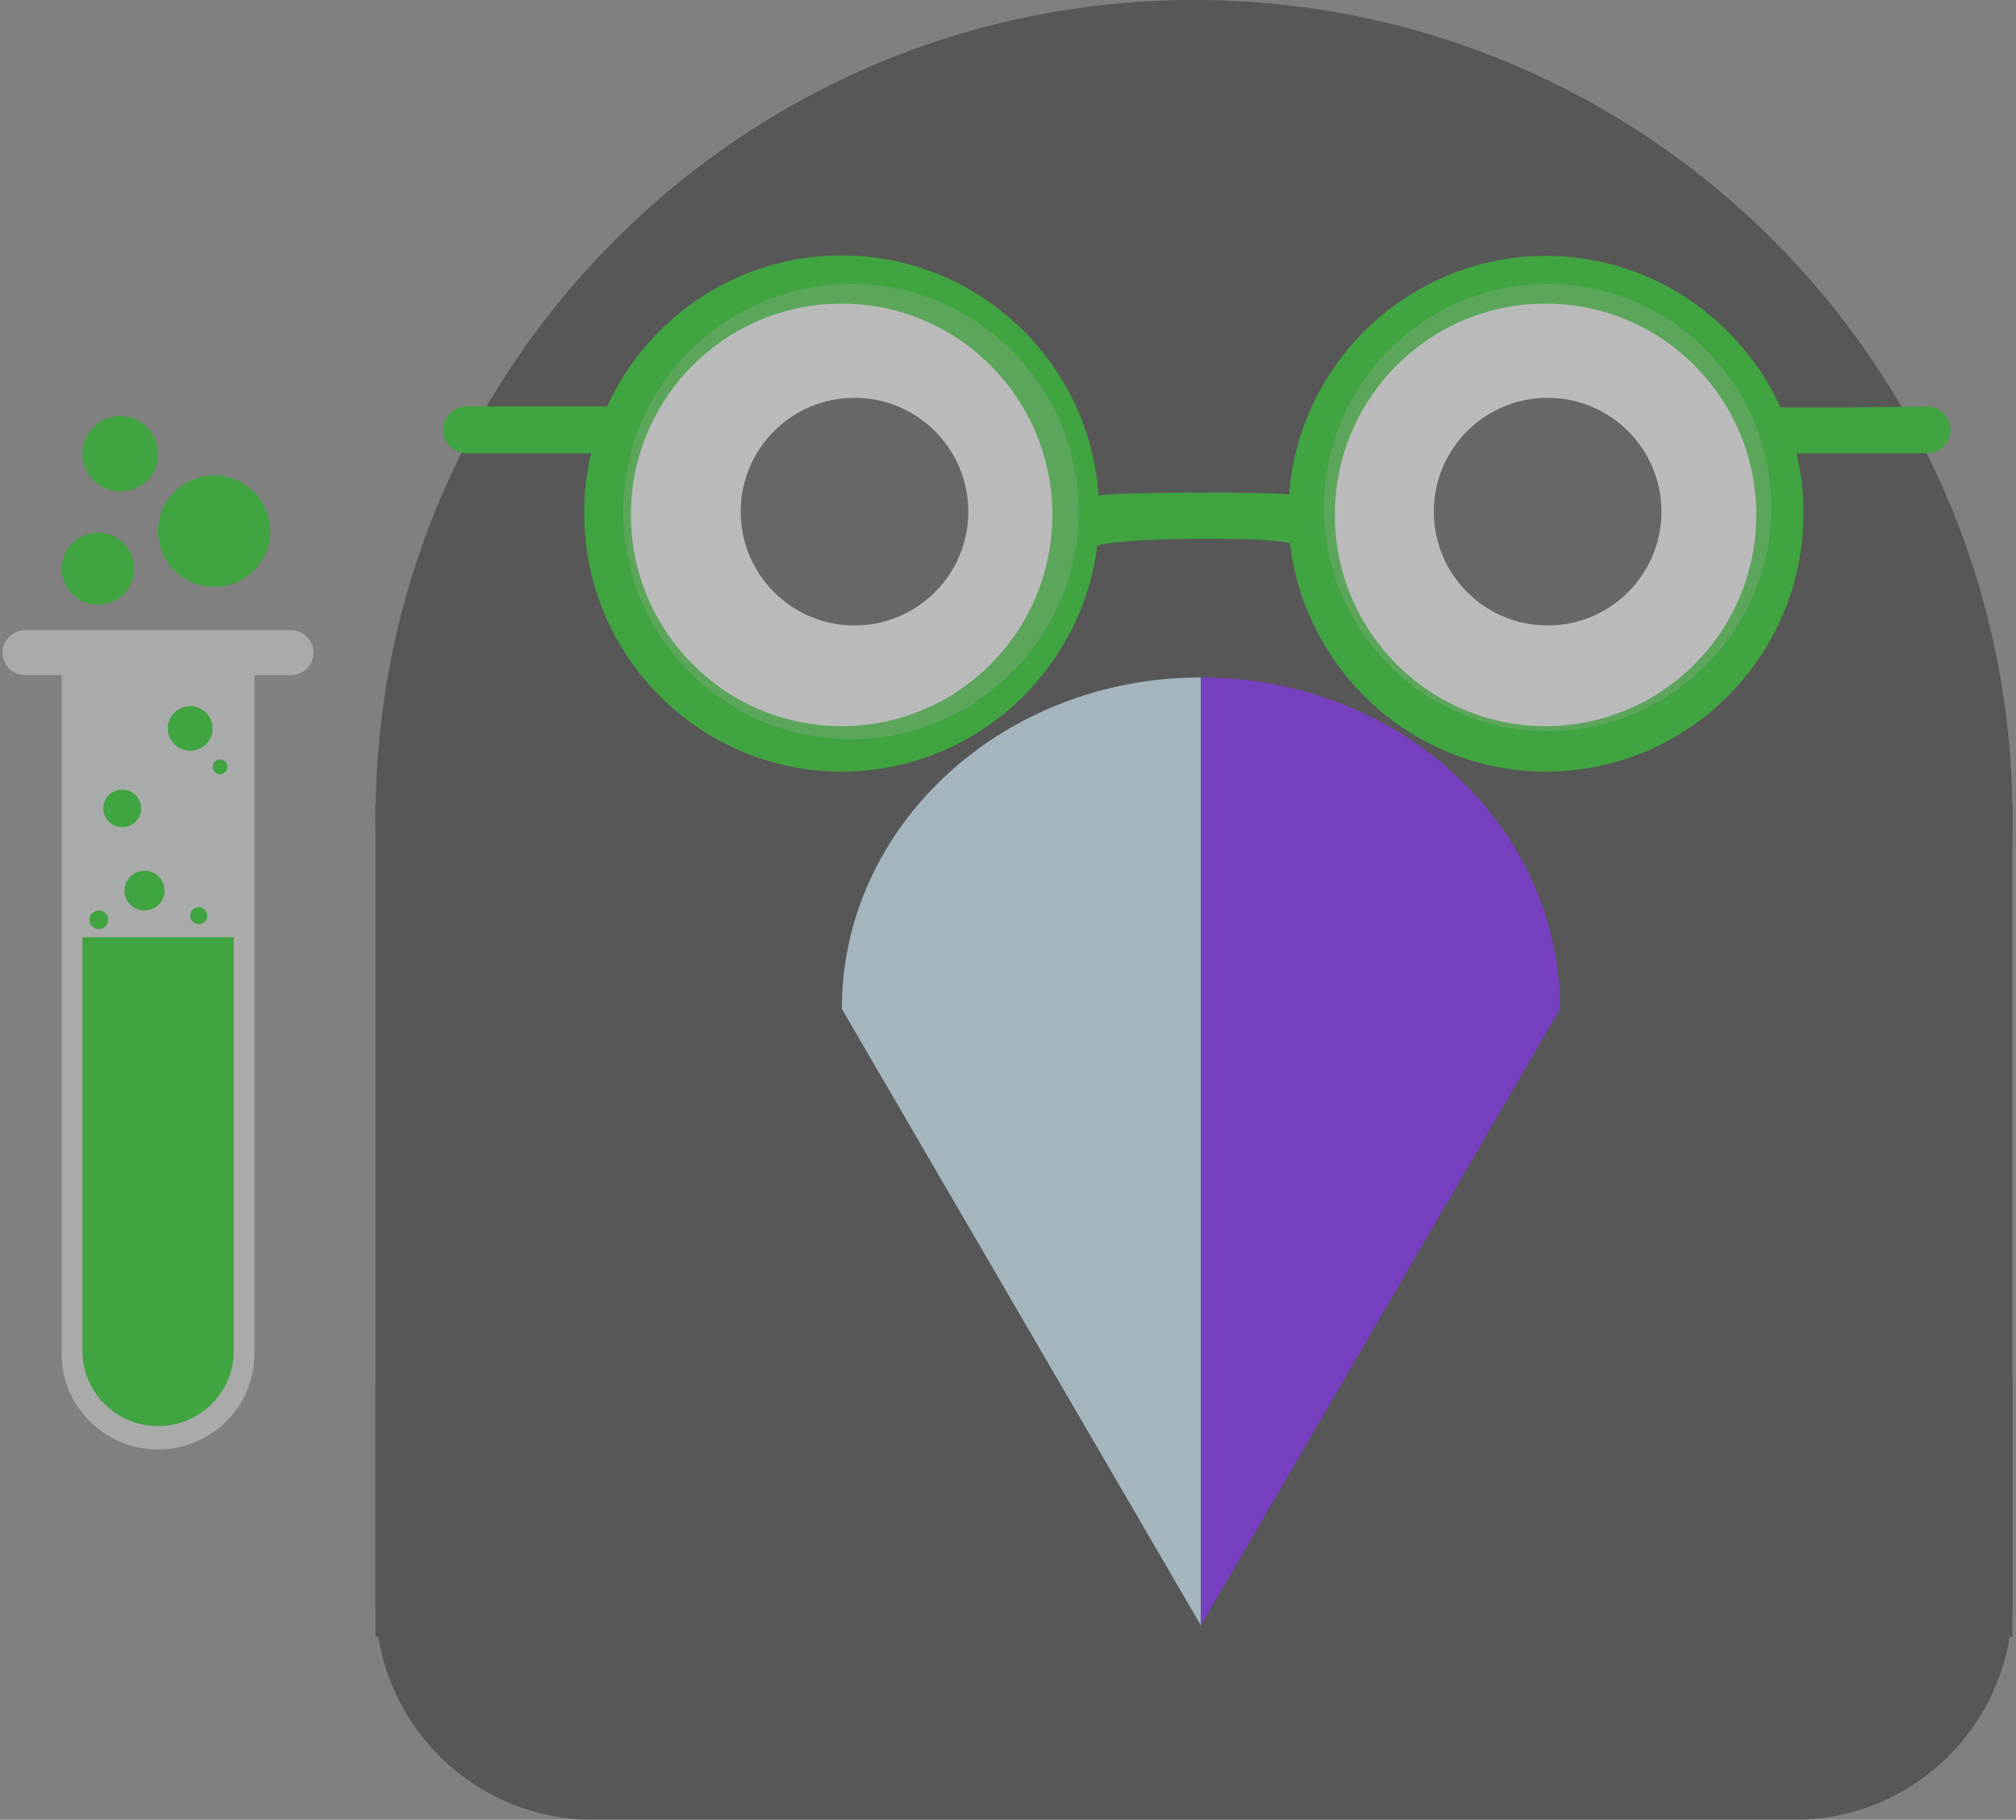 <svg width="185" height="167" viewBox="0 0 185 167" fill="none" xmlns="http://www.w3.org/2000/svg">
<rect x="0" y="0" width="185" height="167" fill="#808080" stroke="none"/>
<g opacity="0.5">
<path d="M184.676 73.849H34.46V150.215H184.676V73.849Z" fill="#2D2D2D"/>
<path d="M164.676 107.417H54.46C43.414 107.417 34.46 116.372 34.46 127.417V147C34.46 158.046 43.414 167 54.46 167H164.676C175.722 167 184.676 158.046 184.676 147V127.417C184.676 116.372 175.722 107.417 164.676 107.417Z" fill="#2D2D2D"/>
<path d="M109.568 150.216C151.049 150.216 184.676 116.589 184.676 75.108C184.676 33.627 151.049 0 109.568 0C68.087 0 34.46 33.627 34.46 75.108C34.46 116.589 68.087 150.216 109.568 150.216Z" fill="#2D2D2D"/>
<path d="M78.408 67.834C89.945 67.834 99.297 58.481 99.297 46.945C99.297 35.408 89.945 26.055 78.408 26.055C66.871 26.055 57.518 35.408 57.518 46.945C57.518 58.481 66.871 67.834 78.408 67.834Z" fill="white"/>
<path d="M78.414 57.396C84.182 57.396 88.858 52.72 88.858 46.952C88.858 41.184 84.182 36.508 78.414 36.508C72.646 36.508 67.97 41.184 67.97 46.952C67.97 52.72 72.646 57.396 78.414 57.396Z" fill="#231F20"/>
<path d="M142.013 67.834C153.55 67.834 162.903 58.481 162.903 46.945C162.903 35.408 153.55 26.055 142.013 26.055C130.476 26.055 121.124 35.408 121.124 46.945C121.124 58.481 130.476 67.834 142.013 67.834Z" fill="white"/>
<path d="M142.02 57.396C147.788 57.396 152.464 52.72 152.464 46.952C152.464 41.184 147.788 36.508 142.02 36.508C136.252 36.508 131.576 41.184 131.576 46.952C131.576 52.72 136.252 57.396 142.02 57.396Z" fill="#231F20"/>
<path d="M110.204 62.165C92.005 62.165 77.251 75.784 77.251 92.582L110.205 149.166V62.165H110.204Z" fill="#C7EAFB"/>
<path d="M143.155 92.582H143.154C143.154 75.784 128.401 62.165 110.202 62.165V149.166L143.156 92.582H143.155Z" fill="#6E00FF"/>
<g clip-path="url(#clip0_1_1214)">
<path d="M5.659 59.901H23.349V124.226C23.349 129.076 19.386 133.02 14.502 133.02C9.622 133.02 5.654 129.081 5.654 124.226V59.901H5.659Z" fill="#D1D3D4"/>
<path d="M26.693 57.83H2.316C1.169 57.83 0.238 58.755 0.238 59.896C0.238 61.036 1.169 61.961 2.316 61.961H26.693C27.841 61.961 28.771 61.036 28.771 59.896C28.771 58.755 27.841 57.83 26.693 57.83Z" fill="#D1D3D4"/>
<path d="M7.56 86.01H21.449V123.972C21.449 127.782 18.34 130.872 14.507 130.872C10.674 130.872 7.565 127.782 7.565 123.972V86.01H7.56Z" fill="#00C800"/>
<path d="M8.988 55.495C10.826 55.495 12.316 54.015 12.316 52.188C12.316 50.361 10.826 48.88 8.988 48.88C7.15 48.88 5.66 50.361 5.66 52.188C5.66 54.015 7.15 55.495 8.988 55.495Z" fill="#00C800"/>
<path d="M19.652 53.865C22.496 53.865 24.802 51.573 24.802 48.746C24.802 45.919 22.496 43.627 19.652 43.627C16.807 43.627 14.501 45.919 14.501 48.746C14.501 51.573 16.807 53.865 19.652 53.865Z" fill="#00C800"/>
<path d="M9.07 85.264C9.545 85.264 9.929 84.882 9.929 84.41C9.929 83.939 9.545 83.556 9.07 83.556C8.595 83.556 8.211 83.939 8.211 84.41C8.211 84.882 8.595 85.264 9.07 85.264Z" fill="#00C800"/>
<path d="M13.263 83.551C14.275 83.551 15.096 82.735 15.096 81.729C15.096 80.722 14.275 79.907 13.263 79.907C12.25 79.907 11.43 80.722 11.43 81.729C11.43 82.735 12.25 83.551 13.263 83.551Z" fill="#00C800"/>
<path d="M11.217 75.911C12.174 75.911 12.951 75.139 12.951 74.187C12.951 73.235 12.174 72.463 11.217 72.463C10.259 72.463 9.483 73.235 9.483 74.187C9.483 75.139 10.259 75.911 11.217 75.911Z" fill="#00C800"/>
<path d="M17.455 68.892C18.591 68.892 19.512 67.977 19.512 66.847C19.512 65.718 18.591 64.803 17.455 64.803C16.319 64.803 15.398 65.718 15.398 66.847C15.398 67.977 16.319 68.892 17.455 68.892Z" fill="#00C800"/>
<path d="M11.043 45.102C12.965 45.102 14.522 43.554 14.522 41.644C14.522 39.734 12.965 38.186 11.043 38.186C9.122 38.186 7.565 39.734 7.565 41.644C7.565 43.554 9.122 45.102 11.043 45.102Z" fill="#00C800"/>
<path d="M20.199 71.056C20.576 71.056 20.881 70.752 20.881 70.378C20.881 70.003 20.576 69.7 20.199 69.7C19.822 69.7 19.517 70.003 19.517 70.378C19.517 70.752 19.822 71.056 20.199 71.056Z" fill="#00C800"/>
<path d="M18.236 84.804C18.668 84.804 19.017 84.456 19.017 84.027C19.017 83.599 18.668 83.251 18.236 83.251C17.805 83.251 17.455 83.599 17.455 84.027C17.455 84.456 17.805 84.804 18.236 84.804Z" fill="#00C800"/>
</g>
<path d="M169.448 37.386H163.689C163.689 37.386 163.479 37.386 163.395 37.386C159.653 29.21 151.414 23.478 141.872 23.478C129.429 23.478 119.214 33.172 118.289 45.395C116.86 45.1 102.245 45.142 100.816 45.479C99.975 33.172 89.718 23.436 77.233 23.436C67.691 23.436 59.451 29.125 55.71 37.302H42.803C41.626 37.302 40.659 38.272 40.659 39.452C40.659 40.632 41.626 41.601 42.803 41.601H54.239C53.818 43.372 53.608 45.226 53.608 47.123C53.608 60.189 64.201 70.81 77.233 70.81C89.255 70.81 99.218 61.748 100.689 50.115C102.077 49.314 116.944 49.23 118.373 49.862C119.76 61.622 129.765 70.81 141.872 70.81C154.903 70.81 165.497 60.189 165.497 47.123C165.497 45.226 165.286 43.372 164.866 41.601H176.848C178.025 41.601 178.992 40.632 178.992 39.452C178.992 38.272 178.025 37.302 176.848 37.302L169.448 37.386ZM77.233 66.637C66.556 66.637 57.896 57.955 57.896 47.249C57.896 36.544 66.556 27.861 77.233 27.861C87.91 27.861 96.57 36.544 96.57 47.249C96.57 57.955 87.91 66.637 77.233 66.637ZM141.83 66.637C131.152 66.637 122.493 57.955 122.493 47.249C122.493 36.544 131.152 27.861 141.83 27.861C152.507 27.861 161.167 36.544 161.167 47.249C161.167 57.955 152.507 66.637 141.83 66.637Z" fill="#00C800"/>
<path d="M98.968 46.945C98.968 58.482 89.616 67.835 78.079 67.835C66.542 67.835 57.19 58.482 57.19 46.945C57.19 35.408 66.542 26.056 78.079 26.056C89.616 26.056 98.968 35.408 98.968 46.945Z" fill="#D4D4D4" fill-opacity="0.25"/>
<ellipse cx="142.016" cy="46.572" rx="20.516" ry="20.516" fill="#D4D4D4" fill-opacity="0.25"/>
</g>
<defs>
<clipPath id="clip0_1_1214">
<rect width="28.533" height="94.829" fill="white" transform="translate(0.238 38.186)"/>
</clipPath>
</defs>
</svg>
